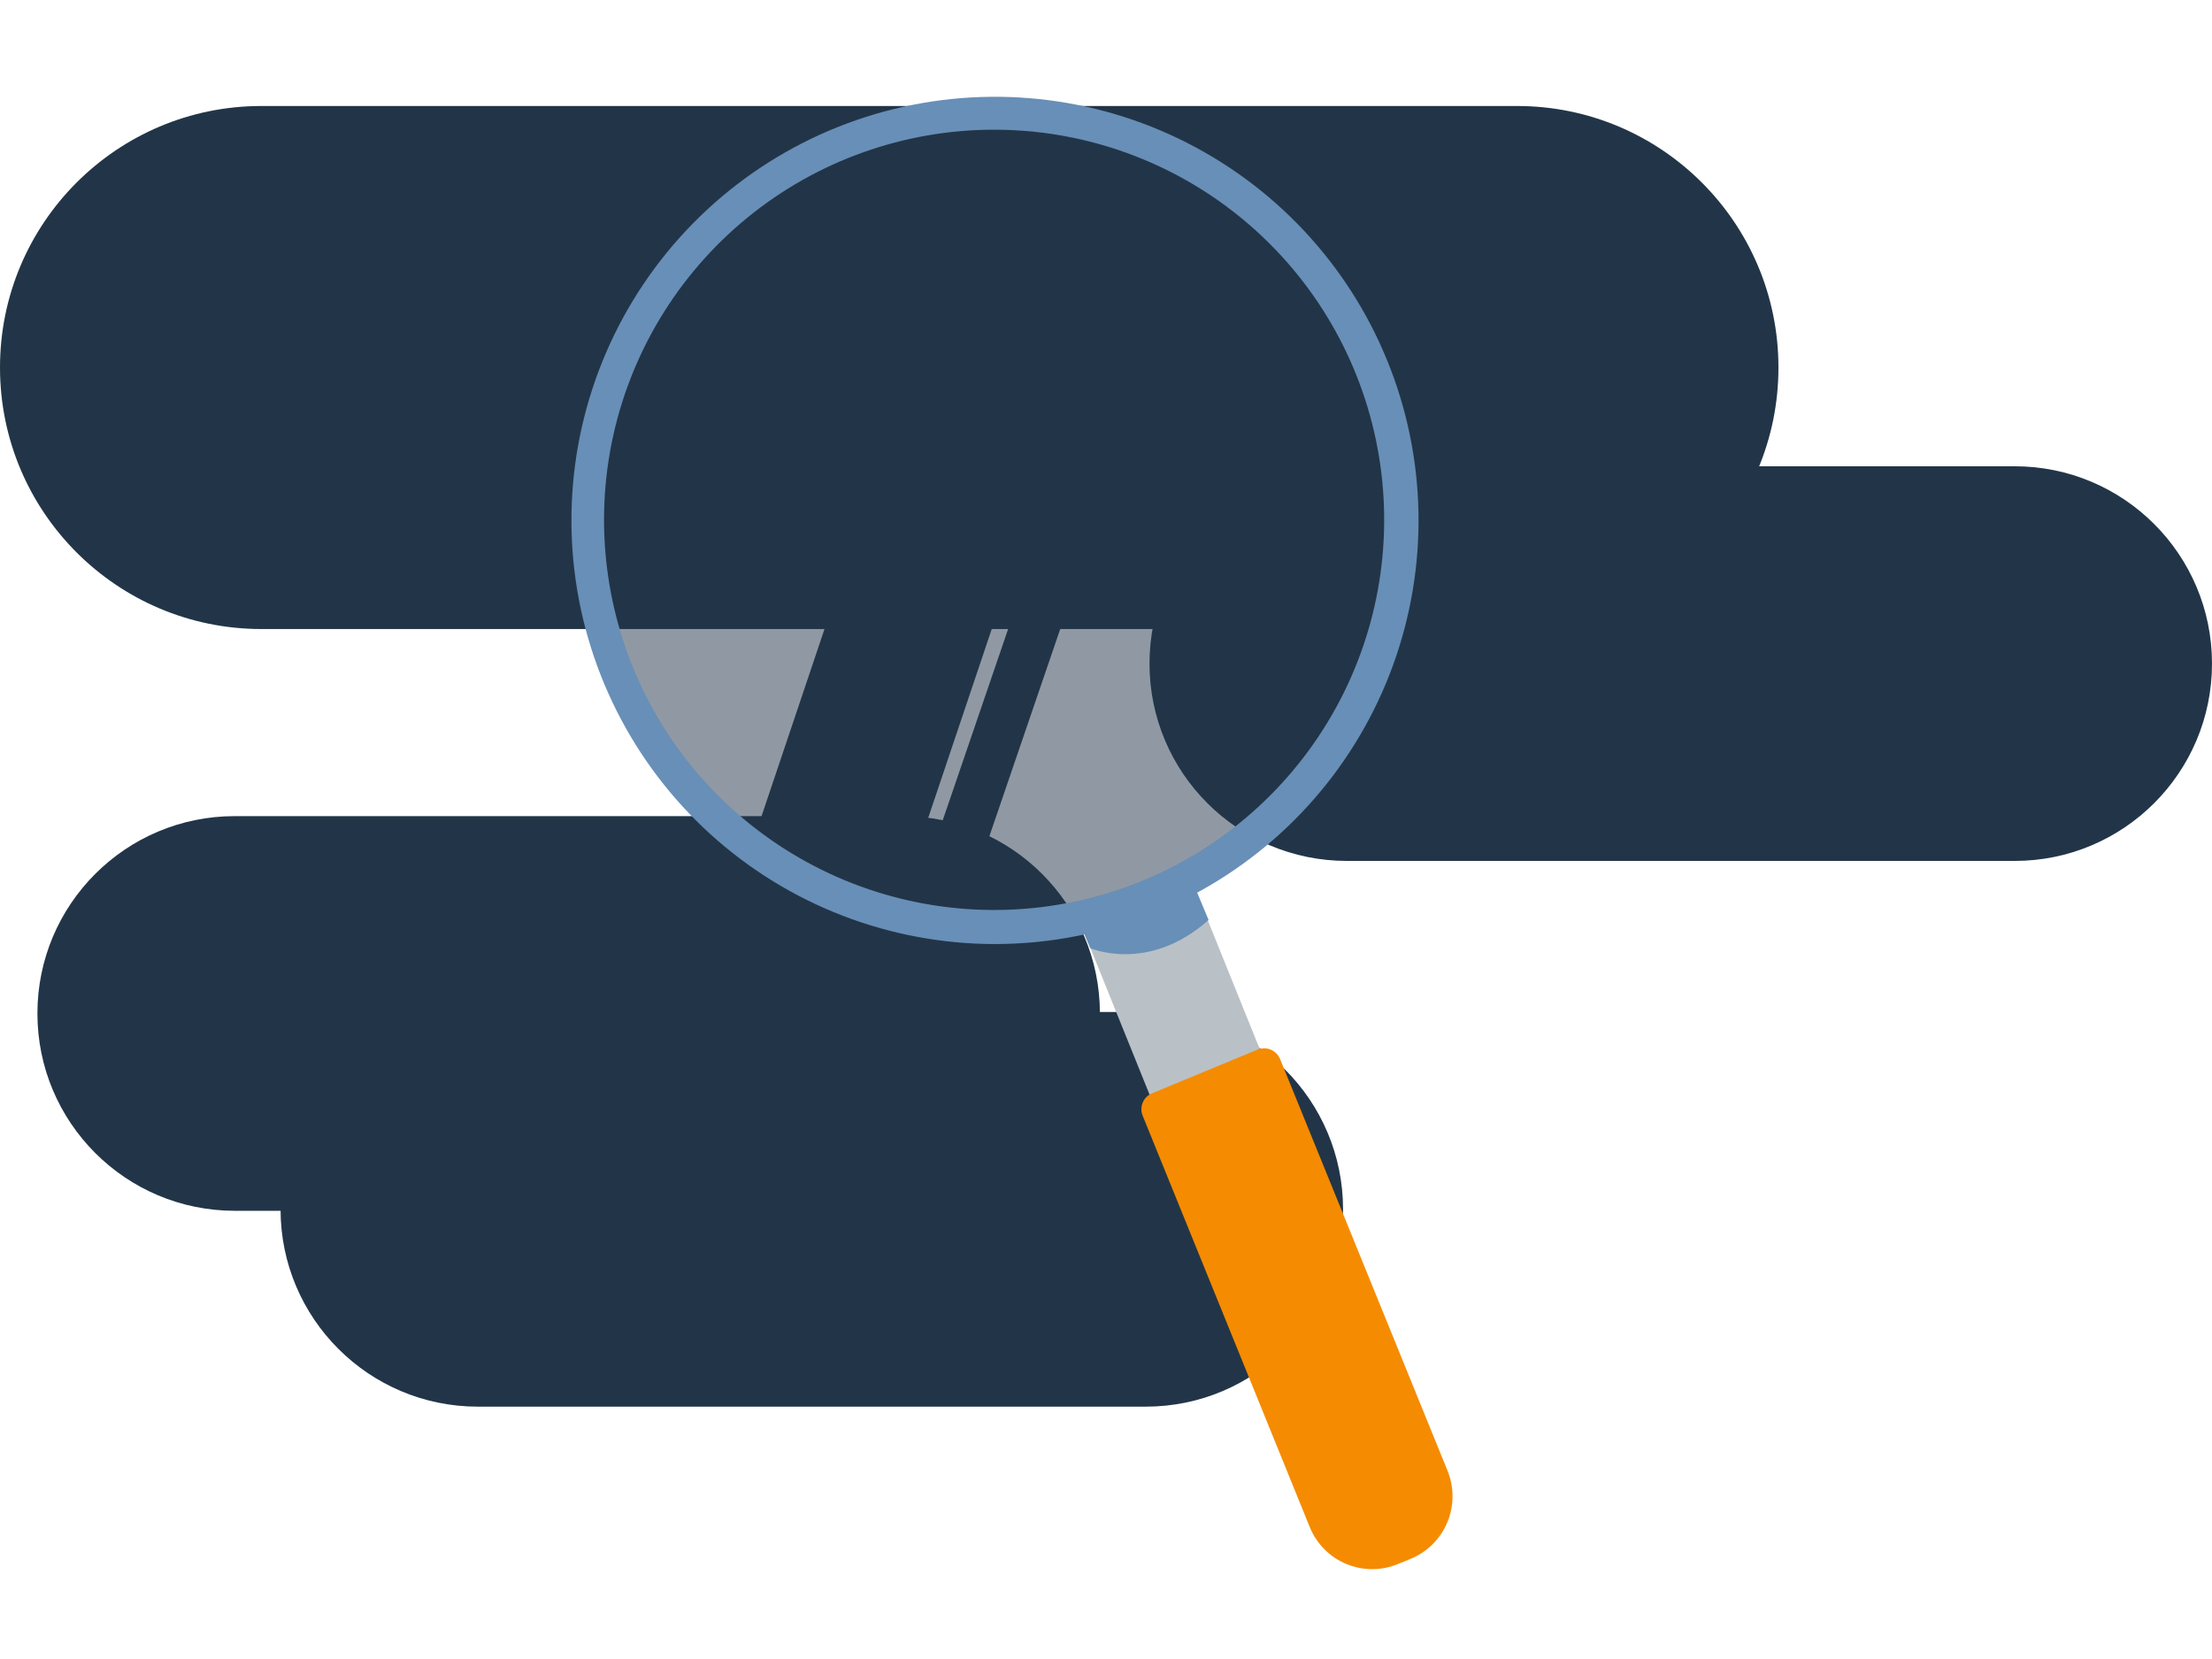 <svg width="320" height="240" viewBox="0 0 320 240" fill="none" xmlns="http://www.w3.org/2000/svg">
<path d="M130.573 118.066H33.96C18.194 118.066 5.413 130.847 5.413 146.613C5.413 162.379 18.194 175.16 33.96 175.16H130.573C146.339 175.16 159.12 162.379 159.12 146.613C159.12 130.847 146.339 118.066 130.573 118.066Z" fill="#223548"/>
<path d="M165.747 146.4H69.134C53.368 146.4 40.587 159.181 40.587 174.947C40.587 190.713 53.368 203.494 69.134 203.494H165.747C181.513 203.494 194.294 190.713 194.294 174.947C194.294 159.181 181.513 146.4 165.747 146.4Z" fill="#223548"/>
<path d="M291.453 67.453H194.84C179.074 67.453 166.293 80.234 166.293 96C166.293 111.766 179.074 124.546 194.84 124.546H291.453C307.219 124.546 320 111.766 320 96C320 80.234 307.219 67.453 291.453 67.453Z" fill="#223548"/>
<path d="M219.453 15.333H37.827C16.936 15.333 0 32.269 0 53.16V53.173C0 74.064 16.936 91 37.827 91H219.453C240.344 91 257.28 74.064 257.28 53.173V53.16C257.28 32.269 240.344 15.333 219.453 15.333Z" fill="#223548"/>
<path opacity="0.5" d="M143.498 134.507C175.828 134.507 201.973 107.851 201.973 74.904C201.973 41.956 175.798 15.294 143.498 15.294C111.198 15.294 85.011 41.95 85.011 74.904C85.011 107.857 111.198 134.507 143.498 134.507Z" fill="#223548"/>
<path d="M166.605 22.237L144.751 15.294L108.095 124.23L129.961 131.156L166.605 22.237Z" fill="#223548"/>
<path d="M138.501 134.507L175.815 25.388L169.02 23.213L131.706 132.332L138.501 134.507Z" fill="#223548"/>
<path d="M172.665 128.028L156.671 134.495L166.893 159.817L182.881 153.35L172.665 128.028Z" fill="#B9C1C6"/>
<path d="M166.669 158.159C166.366 158.283 166.091 158.465 165.858 158.695C165.626 158.926 165.441 159.2 165.314 159.502C165.188 159.804 165.122 160.128 165.12 160.455C165.119 160.782 165.182 161.107 165.306 161.41L189.512 221.002C190.507 223.387 192.408 225.28 194.797 226.265C197.187 227.249 199.869 227.244 202.255 226.252L204.142 225.482C206.521 224.479 208.408 222.577 209.392 220.19C210.376 217.803 210.378 215.124 209.397 212.736L185.185 153.214C185.062 152.909 184.879 152.631 184.647 152.397C184.415 152.163 184.14 151.977 183.836 151.849C183.532 151.722 183.207 151.656 182.877 151.655C182.548 151.654 182.222 151.719 181.917 151.844L166.669 158.159Z" fill="#F58B00"/>
<path d="M156.036 133.16L157.717 137.158C157.717 137.158 166.099 140.862 174.84 133.09L172.177 126.705L164.836 130.291L156.036 133.16Z" fill="#688FB7"/>
<path d="M143.898 136.571C128.69 136.56 114.029 130.893 102.766 120.672C91.504 110.45 84.444 96.405 82.96 81.266C81.475 66.128 85.673 50.978 94.736 38.764C103.799 26.549 117.08 18.141 131.996 15.176C146.912 12.211 162.398 14.9 175.442 22.72C188.487 30.54 198.157 42.933 202.573 57.489C206.99 72.044 205.836 87.722 199.337 101.475C192.839 115.227 181.459 126.07 167.41 131.897C159.955 134.982 151.966 136.571 143.898 136.571ZM143.898 18.762C130.838 18.743 118.176 23.254 108.07 31.528C97.965 39.801 91.041 51.325 88.479 64.133C85.918 76.942 87.877 90.242 94.024 101.767C100.17 113.292 110.123 122.328 122.186 127.334C134.248 132.34 147.673 133.007 160.172 129.22C172.671 125.433 183.47 117.428 190.727 106.568C197.985 95.709 201.251 82.668 199.971 69.669C198.69 56.669 192.942 44.517 183.705 35.283C173.146 24.722 158.83 18.781 143.898 18.762Z" fill="#688FB7"/>
</svg>
